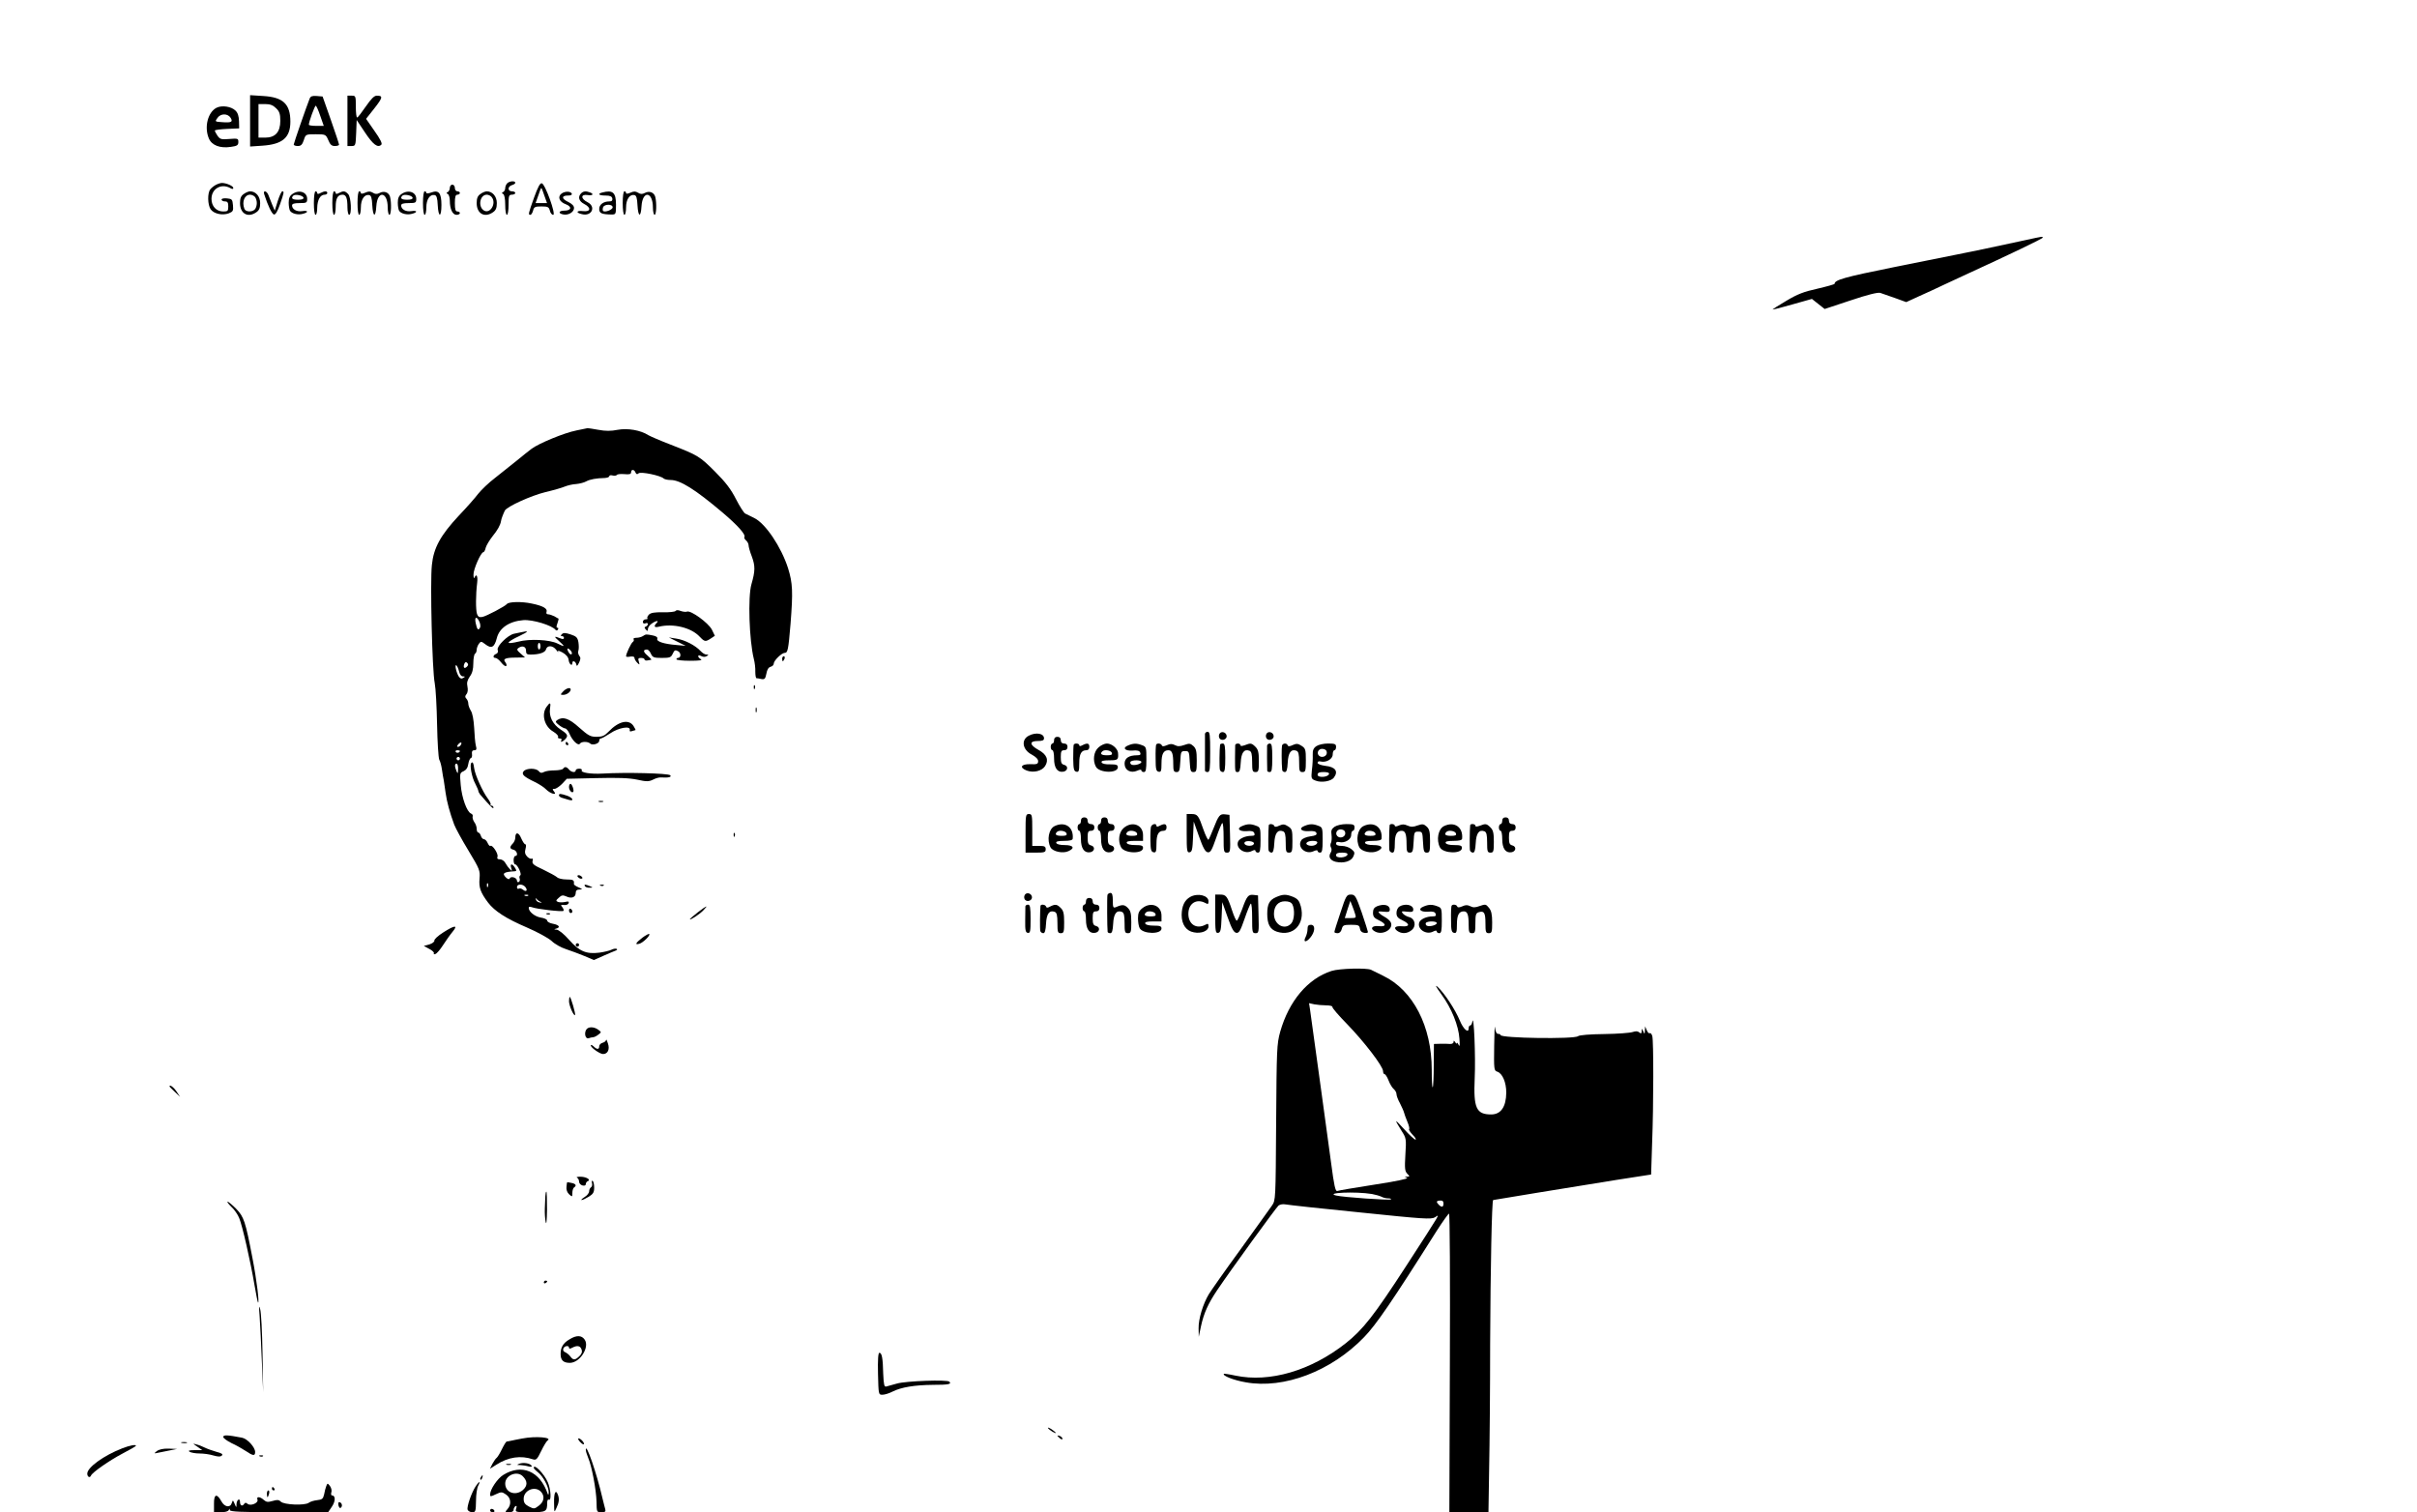 <?xml version="1.0" standalone="no"?>
<!DOCTYPE svg PUBLIC "-//W3C//DTD SVG 20010904//EN"
 "http://www.w3.org/TR/2001/REC-SVG-20010904/DTD/svg10.dtd">
<svg version="1.0" xmlns="http://www.w3.org/2000/svg"
 width="1440pt" height="901pt" viewBox="0 0 1440 901"
 preserveAspectRatio="xMidYMid meet">

<g transform="translate(0,901) scale(0.1,-0.1)"
fill="#000000" stroke="none">
<path d="M1490 8290 l0 -153 73 5 c120 8 167 48 167 143 0 105 -43 146 -162
153 l-78 5 0 -153z m155 75 c20 -19 25 -34 25 -75 0 -67 -30 -100 -90 -100
l-40 0 0 100 0 100 40 0 c30 0 47 -7 65 -25z"/>
<path d="M1845 8423 c-21 -53 -95 -267 -95 -274 0 -5 11 -9 24 -9 19 0 27 8
36 35 11 35 12 35 71 35 59 0 60 -1 75 -35 11 -27 20 -35 39 -35 14 0 25 4 25
8 0 5 -22 71 -49 148 l-49 139 -35 3 c-26 2 -36 -1 -42 -15z m63 -103 l21 -60
-45 0 c-24 0 -44 3 -44 7 0 17 35 113 41 113 4 0 16 -27 27 -60z"/>
<path d="M2070 8290 l0 -150 25 0 c23 0 24 3 27 78 l3 77 50 -75 c48 -72 76
-93 97 -72 7 7 -7 34 -41 82 l-50 72 49 62 c51 65 53 76 15 76 -16 0 -34 -19
-66 -65 -24 -35 -47 -65 -51 -65 -5 0 -8 29 -8 65 0 63 -1 65 -25 65 l-25 0 0
-150z"/>
<path d="M1290 8368 c-52 -27 -74 -115 -46 -182 17 -42 67 -61 132 -51 37 5
44 10 44 29 0 21 -3 22 -54 18 -47 -4 -55 -2 -70 19 -9 13 -16 27 -16 31 0 4
33 8 73 10 l72 3 -1 43 c-1 29 -7 50 -21 63 -25 25 -81 33 -113 17z m84 -60
c15 -24 5 -30 -48 -26 -46 3 -47 3 -30 26 19 27 61 27 78 0z"/>
<path d="M3022 7918 c-7 -7 -12 -20 -12 -29 0 -10 -6 -20 -12 -23 -10 -5 -10
-7 0 -12 7 -4 12 -27 12 -65 0 -33 4 -59 10 -59 6 0 10 27 10 60 0 53 2 60 20
60 11 0 20 5 20 10 0 6 -9 10 -20 10 -12 0 -20 7 -20 16 0 9 9 18 20 21 11 3
20 9 20 14 0 13 -34 11 -48 -3z"/>
<path d="M1285 7908 c-11 -6 -26 -18 -32 -26 -18 -22 -16 -93 2 -119 19 -27
70 -38 108 -24 25 10 28 15 25 48 -3 35 -6 38 -35 41 -19 2 -33 -1 -33 -7 0
-6 9 -11 20 -11 16 0 20 -7 20 -30 0 -27 -3 -30 -30 -30 -41 0 -70 31 -70 75
0 60 57 94 111 65 13 -8 19 -7 19 0 0 12 -42 30 -68 30 -9 0 -26 -6 -37 -12z"/>
<path d="M3182 7833 c-35 -97 -36 -103 -22 -103 5 0 12 11 16 25 5 22 12 25
50 25 38 0 44 -3 50 -25 3 -14 12 -25 20 -25 18 0 -48 184 -68 188 -11 2 -24
-24 -46 -85z m61 12 l16 -45 -34 0 -34 0 16 45 c8 25 16 45 18 45 2 0 10 -20
18 -45z"/>
<path d="M2680 7891 c0 -11 -6 -22 -12 -25 -10 -5 -10 -7 0 -12 6 -3 12 -21
12 -39 0 -50 16 -85 40 -85 11 0 20 5 20 10 0 6 -7 10 -15 10 -11 0 -15 12
-15 50 0 38 4 50 15 50 8 0 15 5 15 10 0 6 -7 10 -15 10 -8 0 -15 9 -15 20 0
11 -7 20 -15 20 -8 0 -15 -9 -15 -19z"/>
<path d="M1452 7854 c-16 -11 -22 -25 -22 -54 0 -63 47 -90 98 -54 16 11 22
25 22 54 0 40 -26 70 -60 70 -9 0 -26 -7 -38 -16z m66 -16 c7 -7 12 -24 12
-38 0 -14 -5 -31 -12 -38 -17 -17 -55 -15 -62 4 -16 42 1 84 34 84 9 0 21 -5
28 -12z"/>
<path d="M1574 7853 c22 -69 46 -118 58 -121 9 -2 22 19 36 60 24 69 26 78 14
78 -5 0 -17 -26 -27 -57 l-18 -58 -15 35 c-8 19 -18 45 -23 58 -10 26 -33 30
-25 5z"/>
<path d="M1742 7854 c-16 -11 -22 -25 -22 -52 0 -20 4 -42 8 -48 11 -17 47
-26 76 -18 36 9 33 22 -4 16 -32 -5 -60 11 -60 34 0 10 13 14 45 14 41 0 45 2
45 25 0 41 -48 57 -88 29z m66 -21 c2 -9 -8 -13 -32 -13 -34 0 -44 8 -29 24
11 11 56 2 61 -11z"/>
<path d="M1870 7800 c0 -40 4 -70 10 -70 6 0 10 19 10 43 1 46 18 77 44 77 9
0 16 5 16 10 0 13 -16 13 -41 0 -13 -7 -19 -7 -19 0 0 5 -4 10 -10 10 -6 0
-10 -30 -10 -70z"/>
<path d="M1980 7800 c0 -40 4 -70 10 -70 6 0 10 22 10 48 0 50 12 72 41 72 21
0 29 -20 29 -76 0 -24 5 -44 10 -44 17 0 12 107 -6 124 -18 19 -28 20 -55 6
-13 -7 -19 -7 -19 0 0 5 -4 10 -10 10 -6 0 -10 -30 -10 -70z"/>
<path d="M2130 7800 c0 -40 4 -70 10 -70 6 0 10 20 10 44 0 48 21 79 49 74 12
-2 17 -17 19 -61 4 -71 20 -75 24 -6 6 96 68 89 68 -8 0 -24 5 -43 10 -43 11
0 13 71 4 107 -7 27 -36 38 -63 23 -15 -8 -26 -7 -40 2 -15 9 -25 9 -45 0 -16
-7 -26 -8 -26 -2 0 6 -4 10 -10 10 -6 0 -10 -30 -10 -70z"/>
<path d="M2392 7854 c-16 -11 -22 -25 -22 -52 0 -20 4 -42 8 -48 11 -17 47
-26 76 -18 36 9 33 22 -4 16 -32 -5 -60 11 -60 34 0 10 13 14 45 14 41 0 45 2
45 25 0 41 -48 57 -88 29z m66 -21 c2 -9 -8 -13 -32 -13 -34 0 -44 8 -29 24
11 11 56 2 61 -11z"/>
<path d="M2520 7800 c0 -40 4 -70 10 -70 6 0 10 20 10 44 0 48 21 79 49 74 12
-2 17 -17 19 -61 4 -75 22 -74 22 2 0 71 -16 91 -61 74 -16 -6 -29 -7 -29 -2
0 5 -4 9 -10 9 -6 0 -10 -30 -10 -70z"/>
<path d="M2862 7854 c-16 -11 -22 -25 -22 -54 0 -63 47 -90 98 -54 16 11 22
25 22 54 0 40 -26 70 -60 70 -9 0 -26 -7 -38 -16z m67 -18 c31 -37 -9 -103
-46 -80 -37 23 -24 94 17 94 10 0 23 -6 29 -14z"/>
<path d="M3346 7857 c-26 -19 -14 -50 25 -64 39 -15 33 -38 -9 -38 -35 0 -38
-18 -4 -23 30 -5 62 15 62 39 0 12 -12 25 -35 36 -40 19 -41 38 -1 38 14 -1
25 4 23 10 -5 16 -40 17 -61 2z"/>
<path d="M3462 7858 c-21 -21 -13 -47 18 -63 43 -22 40 -48 -5 -43 -41 5 -47
-9 -8 -18 58 -15 86 44 34 71 -42 21 -42 49 -1 43 32 -5 41 6 14 16 -24 9 -39
7 -52 -6z"/>
<path d="M3588 7863 c-31 -8 -20 -18 19 -18 28 0 38 -5 41 -17 2 -13 -3 -18
-18 -18 -35 0 -60 -19 -60 -45 0 -26 15 -32 73 -33 26 0 27 1 27 59 0 72 -19
89 -82 72z m62 -88 c0 -15 -46 -32 -57 -22 -3 4 -3 13 0 22 8 20 57 20 57 0z"/>
<path d="M3710 7800 c0 -40 4 -70 10 -70 6 0 10 20 10 44 0 48 21 79 49 74 12
-2 17 -17 19 -61 4 -71 20 -75 24 -6 6 96 68 89 68 -8 0 -24 5 -43 10 -43 11
0 13 71 4 107 -7 27 -36 38 -63 23 -15 -8 -26 -7 -40 2 -15 9 -25 9 -45 0 -16
-7 -26 -8 -26 -2 0 6 -4 10 -10 10 -6 0 -10 -30 -10 -70z"/>
<path d="M12070 7580 c-150 -33 -384 -82 -414 -87 -16 -3 -182 -36 -369 -74
-303 -61 -356 -77 -357 -100 0 -3 -46 -16 -102 -29 -82 -18 -120 -33 -185 -72
-46 -27 -83 -51 -83 -52 0 -2 53 11 118 30 l117 33 38 -30 38 -30 154 51 c101
34 162 49 177 45 13 -4 53 -18 89 -31 l66 -24 74 34 c41 18 110 50 154 71 44
21 107 50 140 65 244 112 445 208 445 214 0 8 1 8 -100 -14z"/>
<path d="M3433 6445 c-69 -13 -224 -77 -266 -109 -15 -11 -55 -43 -89 -71 -33
-27 -91 -73 -128 -102 -37 -28 -82 -71 -101 -95 -18 -24 -70 -83 -116 -131
-109 -117 -150 -192 -160 -294 -11 -101 2 -632 17 -703 6 -30 12 -141 14 -246
2 -105 8 -199 13 -210 6 -10 13 -37 16 -59 3 -22 8 -51 11 -65 2 -14 7 -47 11
-75 7 -51 25 -118 51 -188 8 -21 46 -91 85 -155 67 -111 70 -119 66 -167 -5
-53 6 -83 51 -143 38 -50 107 -95 231 -148 63 -27 128 -63 147 -80 18 -18 57
-40 86 -49 29 -10 79 -28 110 -41 l56 -24 54 24 c29 13 62 27 73 31 12 4 15 9
8 12 -7 2 -20 0 -31 -6 -10 -5 -42 -13 -71 -17 -78 -10 -120 8 -181 77 -31 35
-61 59 -74 60 -17 1 -17 2 -3 6 28 7 19 22 -18 29 -19 3 -35 12 -35 19 0 7
-17 15 -38 18 -36 6 -72 35 -72 58 0 7 7 8 18 4 26 -11 181 -29 189 -22 3 4 0
13 -7 22 -11 13 -9 15 10 13 13 -2 25 3 28 11 3 10 -2 12 -21 7 -14 -3 -33 -3
-42 0 -14 6 -14 9 4 25 17 16 24 17 45 8 31 -15 56 -5 56 21 0 14 7 20 23 20
20 1 19 2 -6 13 -16 7 -28 15 -28 20 3 23 -3 27 -43 27 -25 0 -51 6 -58 14 -8
7 -45 27 -82 45 -57 26 -67 35 -63 51 3 12 1 17 -5 14 -5 -3 -17 2 -27 12 -13
14 -16 26 -10 47 4 15 4 27 -2 27 -5 0 -15 16 -24 36 -15 37 -35 38 -35 3 0
-11 -7 -27 -15 -35 -20 -21 -19 -31 5 -37 20 -5 29 -37 10 -37 -5 0 -10 -11
-10 -25 0 -14 4 -25 9 -25 14 0 41 -59 31 -65 -5 -3 -7 -12 -4 -19 3 -8 1 -17
-5 -21 -6 -3 -11 0 -11 8 0 18 -37 29 -43 13 -3 -7 -11 -5 -23 6 -25 25 -13
33 54 37 10 1 10 5 0 21 -17 27 -31 25 -22 -2 6 -19 5 -20 -8 -7 -8 8 -20 24
-27 37 -6 12 -21 22 -32 22 -15 0 -19 5 -15 16 6 17 -31 73 -42 64 -4 -3 -11
5 -17 18 -5 12 -15 22 -22 22 -6 0 -15 9 -18 20 -3 11 -11 20 -16 20 -5 0 -9
10 -9 23 0 12 -7 30 -15 40 -7 11 -11 25 -9 32 3 7 -2 15 -10 18 -24 10 -54
91 -61 169 -6 70 -6 73 17 83 15 7 25 21 28 43 3 18 10 34 15 35 6 1 9 12 7
25 -2 15 2 22 14 22 13 0 15 6 9 28 -4 15 -8 62 -10 106 -3 48 -10 87 -20 102
-8 13 -15 32 -15 42 0 10 -5 23 -12 30 -8 8 -8 15 1 26 8 9 10 27 6 45 -5 23
-1 38 14 60 15 20 21 44 21 79 0 28 5 54 10 57 6 3 10 14 10 24 0 9 6 25 13
35 12 16 14 16 39 -3 36 -28 54 -18 68 37 15 60 73 100 157 107 55 5 174 -31
194 -59 4 -4 10 -3 13 3 4 6 3 11 -3 11 -7 0 -7 8 0 26 5 15 8 27 7 28 -2 0
-13 7 -25 14 -13 6 -29 12 -38 12 -8 0 -12 6 -9 13 8 21 -20 37 -88 51 -60 13
-138 11 -148 -3 -10 -13 -123 -73 -147 -77 -17 -3 -25 1 -31 18 -8 24 -8 114
1 186 5 39 -5 58 -16 30 -3 -7 -6 1 -6 18 -1 31 44 134 59 134 4 0 11 12 14
27 4 14 22 44 40 67 31 38 47 67 51 91 1 12 14 45 23 63 13 24 156 89 242 110
47 11 99 26 115 33 17 7 47 14 68 15 21 2 48 9 60 16 22 12 60 19 110 20 15 1
27 5 27 11 0 5 9 7 20 4 11 -3 22 -1 25 3 3 5 23 7 45 5 30 -3 40 0 40 11 0
19 19 18 26 -1 5 -11 10 -13 19 -5 13 11 131 -13 149 -31 6 -5 24 -9 42 -9 57
0 147 -57 308 -193 92 -78 140 -132 131 -147 -3 -4 2 -13 10 -20 8 -7 15 -20
15 -29 0 -9 8 -38 19 -66 21 -57 21 -86 -2 -166 -22 -76 -13 -335 14 -444 6
-22 10 -57 9 -77 0 -21 3 -38 7 -39 4 0 18 -2 30 -5 19 -3 23 2 29 32 4 24 13
38 25 41 11 3 19 11 19 19 0 18 47 64 65 64 18 0 22 16 35 173 15 192 13 242
-15 332 -41 127 -134 266 -202 299 -21 10 -45 22 -53 26 -8 4 -33 43 -55 86
-30 59 -61 100 -125 164 -92 92 -101 97 -265 161 -60 23 -120 49 -132 56 -46
30 -124 43 -183 32 -40 -8 -72 -8 -115 0 -32 6 -61 10 -64 10 -3 -1 -34 -7
-68 -14z m-577 -1139 c6 -13 8 -30 3 -37 -10 -18 -17 -9 -25 29 -8 38 6 42 22
8z m-74 -268 c-15 -15 -24 -6 -16 16 5 12 10 14 17 7 8 -8 8 -14 -1 -23z m-47
-28 c4 -19 13 -30 23 -30 14 0 15 -2 2 -9 -10 -7 -18 -4 -26 7 -15 23 -27 75
-15 68 5 -4 12 -20 16 -36z m10 -439 c-3 -6 -11 -11 -17 -11 -6 0 -6 6 2 15
14 17 26 13 15 -4z m-5 -35 c0 -11 -19 -15 -25 -6 -3 5 1 10 9 10 9 0 16 -2
16 -4z m0 -46 c0 -5 -4 -10 -10 -10 -5 0 -10 5 -10 10 0 6 5 10 10 10 6 0 10
-4 10 -10z m-11 -62 c0 -28 -2 -30 -9 -13 -12 28 -12 45 0 45 6 0 10 -15 9
-32z m178 -700 c-3 -8 -6 -5 -6 6 -1 11 2 17 5 13 3 -3 4 -12 1 -19z m223 -3
c16 -20 5 -32 -14 -16 -8 7 -20 10 -26 6 -5 -3 -10 1 -10 9 0 20 34 21 50 1z
m17 -51 c-3 -3 -12 -4 -19 -1 -8 3 -5 6 6 6 11 1 17 -2 13 -5z m73 -37 c11 -5
9 -6 -4 -4 -11 1 -21 9 -23 17 -3 10 -2 11 4 4 4 -6 15 -14 23 -17z"/>
<path d="M4025 5370 c-3 -5 -37 -9 -75 -8 -49 1 -73 -3 -84 -14 -8 -9 -12 -18
-9 -22 4 -3 -1 -6 -10 -6 -9 0 -17 -7 -17 -15 0 -9 6 -12 15 -9 8 4 15 2 15
-4 0 -6 -6 -12 -12 -15 -10 -4 -10 -7 0 -18 10 -11 12 -10 12 3 0 9 10 24 22
32 26 19 47 21 30 4 -19 -19 -14 -29 13 -22 85 21 194 -5 244 -60 29 -30 34
-31 66 -10 l24 16 -18 37 c-21 40 -125 116 -148 107 -7 -3 -24 -1 -38 4 -15 6
-26 6 -30 0z"/>
<path d="M3105 5243 c-11 -2 -30 -6 -43 -9 -37 -8 -103 -74 -97 -95 4 -12 1
-21 -9 -25 -19 -7 -21 -24 -4 -24 7 0 22 -12 34 -27 12 -16 26 -25 30 -21 4 4
1 14 -5 22 -17 20 -1 28 63 28 l54 1 -26 23 c-23 20 -25 25 -12 34 23 16 45 7
44 -18 0 -17 5 -22 26 -22 53 0 88 12 93 31 7 26 41 24 61 -3 9 -13 14 -17 11
-10 -4 8 6 5 27 -6 22 -13 34 -27 36 -45 3 -25 22 -39 22 -17 0 17 18 11 23
-7 3 -15 6 -13 17 9 10 21 10 31 1 41 -6 8 -9 22 -5 31 3 9 3 31 0 50 -5 28
-13 35 -46 46 -31 10 -43 11 -52 2 -9 -9 -9 -12 0 -12 7 0 12 -5 12 -11 0 -7
-7 -8 -17 -4 -43 17 -46 15 -13 -14 39 -35 37 -38 -9 -15 -47 23 -165 29 -233
11 -33 -8 -58 -11 -58 -6 0 6 28 23 63 39 58 28 61 34 12 23z m115 -83 c0 -11
-4 -20 -8 -20 -4 0 -8 9 -8 20 0 11 4 20 8 20 4 0 8 -9 8 -20z m186 -47 c-4
-4 -11 -1 -16 7 -16 25 -11 35 7 17 9 -9 13 -20 9 -24z"/>
<path d="M3830 5220 c-8 -5 -25 -10 -38 -10 -13 0 -21 -4 -17 -9 3 -5 1 -12
-5 -16 -10 -6 -40 -70 -40 -85 0 -4 11 -5 25 -2 15 2 25 0 25 -8 0 -6 7 -19
16 -28 15 -15 16 -14 10 6 -6 18 -3 22 13 22 12 0 21 -4 21 -9 0 -5 8 -8 18
-6 9 2 19 4 22 4 3 1 -7 12 -22 25 -27 22 -28 36 -3 36 7 0 17 -11 23 -25 10
-22 18 -25 65 -25 48 0 55 3 65 25 10 22 15 24 32 15 19 -10 18 -40 -1 -40 -5
0 -9 -4 -9 -8 0 -5 37 -9 81 -9 55 0 76 3 65 9 -23 13 -21 31 2 19 11 -6 24
-6 33 0 12 7 12 9 -2 9 -9 0 -24 9 -35 21 -31 34 -96 67 -144 74 l-45 7 50
-25 50 -25 -55 5 c-75 6 -120 21 -114 37 3 9 -6 16 -27 20 -40 8 -41 8 -59 -4z"/>
<path d="M4660 5085 c0 -8 2 -15 4 -15 2 0 6 7 10 15 3 8 1 15 -4 15 -6 0 -10
-7 -10 -15z"/>
<path d="M4491 4914 c0 -11 3 -14 6 -6 3 7 2 16 -1 19 -3 4 -6 -2 -5 -13z"/>
<path d="M3355 4890 c-18 -19 -17 -20 1 -20 20 0 44 17 44 32 0 15 -27 8 -45
-12z"/>
<path d="M3256 4798 c-32 -45 -12 -117 40 -147 20 -12 32 -26 29 -31 -3 -6 1
-10 10 -10 9 0 13 -4 10 -10 -9 -15 4 -12 21 4 21 22 18 31 -27 60 -46 31 -69
76 -62 124 6 38 0 40 -21 10z"/>
<path d="M4502 4780 c0 -14 2 -19 5 -12 2 6 2 18 0 25 -3 6 -5 1 -5 -13z"/>
<path d="M3320 4720 c-13 -9 -11 -13 10 -30 14 -11 31 -20 37 -20 7 0 19 -15
26 -32 17 -41 52 -74 62 -59 8 14 48 14 61 1 13 -13 54 -1 54 16 0 8 4 14 9
14 6 0 31 14 57 31 50 34 122 46 116 20 -2 -9 3 -11 13 -7 9 3 19 6 21 6 2 0
-3 11 -12 25 -28 42 -89 28 -148 -34 -24 -25 -38 -31 -72 -31 -36 0 -49 7
-103 55 -62 56 -97 67 -131 45z"/>
<path d="M7179 4638 c0 -16 0 -210 0 -220 1 -5 8 -8 16 -8 13 0 15 20 15 120
0 100 -2 120 -15 120 -8 0 -15 -6 -16 -12z"/>
<path d="M7264 4635 c-4 -9 -2 -21 4 -27 15 -15 44 -1 40 19 -4 23 -36 29 -44
8z"/>
<path d="M7544 4635 c-4 -9 -2 -21 4 -27 15 -15 44 -1 40 19 -4 23 -36 29 -44
8z"/>
<path d="M6130 4627 c-48 -24 -39 -84 17 -113 24 -13 38 -27 38 -39 0 -17 -7
-20 -47 -18 -55 1 -67 -20 -21 -38 40 -15 90 -3 109 26 24 37 11 70 -39 97
-54 30 -56 53 -4 53 28 0 37 4 37 16 0 29 -47 38 -90 16z"/>
<path d="M6280 4600 c0 -11 -4 -20 -10 -20 -5 0 -10 -9 -10 -20 0 -11 5 -20
10 -20 6 0 10 -22 10 -49 0 -55 19 -84 54 -79 28 4 33 34 6 41 -16 4 -20 13
-20 46 0 34 3 41 20 41 13 0 20 7 20 20 0 13 -7 20 -20 20 -13 0 -20 7 -20 20
0 13 -7 20 -20 20 -13 0 -20 -7 -20 -20z"/>
<path d="M3370 4580 c0 -5 5 -10 11 -10 5 0 7 5 4 10 -3 6 -8 10 -11 10 -2 0
-4 -4 -4 -10z"/>
<path d="M6397 4573 c-2 -5 -3 -42 -3 -83 1 -63 4 -75 19 -78 14 -3 17 4 17
50 0 56 12 78 42 78 11 0 18 7 18 20 0 22 -12 25 -41 10 -13 -7 -19 -7 -19 0
0 11 -27 14 -33 3z"/>
<path d="M6545 4557 c-29 -25 -36 -77 -16 -115 20 -38 131 -41 131 -3 0 14 -9
17 -47 17 -28 -1 -48 4 -50 12 -3 8 10 12 46 12 52 0 55 3 52 45 -3 26 -37 55
-67 55 -12 0 -35 -10 -49 -23z m79 -32 c4 -12 -3 -15 -29 -15 -33 0 -43 8 -28
23 12 13 51 7 57 -8z"/>
<path d="M6722 4569 c-37 -14 -21 -34 25 -31 29 3 42 -1 46 -12 5 -12 0 -16
-18 -16 -49 0 -75 -17 -75 -50 0 -39 36 -59 75 -42 15 7 25 8 25 2 0 -6 7 -10
15 -10 12 0 15 15 15 75 0 72 -1 76 -26 85 -31 12 -51 12 -82 -1z m78 -99 c0
-12 -45 -24 -60 -15 -5 3 -8 11 -5 16 8 12 65 12 65 -1z"/>
<path d="M6888 4573 c-2 -5 -4 -42 -3 -83 0 -63 3 -75 18 -78 14 -3 17 4 17
50 0 56 12 78 41 78 22 0 29 -20 29 -81 0 -42 3 -49 20 -49 16 0 19 8 22 63 3
59 4 62 28 62 24 0 25 -3 28 -62 3 -55 6 -63 22 -63 18 0 20 7 20 68 0 57 -4
72 -20 87 -18 16 -25 17 -55 6 -26 -9 -39 -9 -56 0 -16 8 -28 8 -47 -1 -19 -8
-28 -8 -30 -1 -4 12 -29 15 -34 4z"/>
<path d="M7269 4573 c-4 -25 -5 -140 -1 -150 2 -7 10 -13 18 -13 11 0 14 19
14 85 0 69 -3 85 -15 85 -8 0 -16 -3 -16 -7z"/>
<path d="M7359 4570 c0 -5 -1 -39 -1 -75 0 -87 0 -85 17 -85 10 0 15 15 17 56
3 60 20 83 52 71 12 -5 16 -20 16 -67 0 -53 2 -60 20 -60 18 0 20 7 20 65 0
52 -4 69 -20 85 -23 23 -29 24 -64 10 -17 -6 -26 -6 -26 0 0 13 -30 13 -31 0z"/>
<path d="M7549 4568 c-1 -13 0 -135 1 -150 0 -5 7 -8 15 -8 12 0 15 16 15 85
0 69 -3 85 -15 85 -8 0 -15 -6 -16 -12z"/>
<path d="M7638 4568 c-3 -11 -3 -107 1 -145 0 -7 8 -13 16 -13 10 0 15 15 17
56 3 60 20 83 52 71 12 -5 16 -20 16 -67 0 -53 2 -60 20 -60 18 0 20 7 20 70
0 63 -2 71 -25 86 -22 14 -30 15 -53 5 -18 -9 -28 -9 -30 -2 -5 15 -29 14 -34
-1z"/>
<path d="M7842 4564 c-17 -12 -22 -25 -21 -52 1 -20 -1 -61 -5 -90 -5 -50 -4
-53 22 -63 35 -14 93 -4 109 18 28 37 9 64 -51 70 -28 4 -46 11 -46 18 0 8 8
11 18 8 33 -8 72 14 72 42 0 14 5 25 10 25 6 0 10 9 10 20 0 17 -7 20 -48 20
-27 0 -57 -7 -70 -16z m63 -39 c0 -22 -31 -33 -47 -17 -17 17 -1 44 24 40 15
-2 23 -10 23 -23z m13 -127 c-7 -20 -68 -23 -68 -4 0 12 10 16 36 16 24 0 34
-4 32 -12z"/>
<path d="M2808 4464 c-11 -10 3 -86 23 -122 10 -20 19 -40 19 -45 0 -4 5 -13
10 -20 62 -72 80 -90 80 -79 0 6 -5 12 -12 12 -6 0 -9 3 -5 6 3 4 -5 21 -18
38 -30 40 -75 140 -80 179 -4 32 -9 40 -17 31z"/>
<path d="M3355 4430 c-3 -5 -26 -10 -51 -10 -25 0 -54 -4 -64 -10 -13 -7 -21
-6 -30 5 -16 20 -74 19 -90 0 -15 -18 -1 -32 68 -65 24 -12 54 -31 65 -43 27
-27 69 -38 48 -13 -11 14 -11 16 3 16 9 0 29 14 45 30 l28 30 176 4 c126 3
194 1 242 -9 58 -13 71 -12 96 0 15 8 36 14 46 13 44 -3 67 2 56 13 -12 12
-266 18 -403 10 -71 -4 -133 6 -124 20 3 5 -4 9 -15 9 -12 0 -21 -4 -21 -10 0
-15 -26 -12 -40 5 -14 17 -26 19 -35 5z"/>
<path d="M3390 4321 c0 -19 17 -38 25 -29 7 7 -7 48 -16 48 -5 0 -9 -9 -9 -19z"/>
<path d="M3330 4271 c0 -5 9 -12 20 -15 11 -3 29 -9 40 -12 33 -9 23 13 -11
25 -39 13 -49 14 -49 2z"/>
<path d="M3568 4233 c6 -2 18 -2 25 0 6 3 1 5 -13 5 -14 0 -19 -2 -12 -5z"/>
<path d="M6110 4045 l0 -115 60 0 c53 0 60 2 60 20 0 17 -7 20 -40 20 l-40 0
0 95 c0 88 -1 95 -20 95 -19 0 -20 -7 -20 -115z"/>
<path d="M7070 4044 c0 -105 2 -115 18 -112 14 3 17 17 20 93 l4 90 32 -90
c24 -68 37 -91 52 -93 16 -2 24 12 49 84 16 47 33 88 37 90 5 3 8 -36 8 -85 0
-85 1 -91 20 -91 20 0 21 5 18 113 l-3 112 -26 3 c-31 4 -39 -6 -69 -83 -13
-33 -26 -63 -30 -68 -3 -4 -17 23 -30 60 -29 84 -35 93 -71 93 l-29 0 0 -116z"/>
<path d="M6440 4120 c0 -11 -4 -20 -10 -20 -5 0 -10 -9 -10 -20 0 -11 5 -20
10 -20 6 0 10 -22 10 -49 0 -55 19 -84 54 -79 28 4 33 34 6 41 -16 4 -20 13
-20 46 0 34 3 41 20 41 13 0 20 7 20 20 0 13 -7 20 -20 20 -13 0 -20 7 -20 20
0 13 -7 20 -20 20 -13 0 -20 -7 -20 -20z"/>
<path d="M6560 4120 c0 -11 -4 -20 -10 -20 -5 0 -10 -9 -10 -20 0 -11 5 -20
10 -20 6 0 10 -22 10 -49 0 -55 19 -84 54 -79 28 4 33 34 6 41 -16 4 -20 13
-20 46 0 34 3 41 20 41 13 0 20 7 20 20 0 13 -7 20 -20 20 -13 0 -20 7 -20 20
0 13 -7 20 -20 20 -13 0 -20 -7 -20 -20z"/>
<path d="M8950 4120 c0 -11 -4 -20 -10 -20 -5 0 -10 -9 -10 -20 0 -11 5 -20
10 -20 6 0 10 -22 10 -49 0 -55 19 -84 54 -79 28 4 33 34 6 41 -16 4 -20 13
-20 46 0 34 3 41 20 41 13 0 20 7 20 20 0 13 -7 20 -20 20 -13 0 -20 7 -20 20
0 13 -7 20 -20 20 -13 0 -20 -7 -20 -20z"/>
<path d="M6283 4088 c-35 -17 -47 -83 -24 -127 14 -25 74 -38 107 -22 40 18
29 36 -23 36 -28 0 -48 5 -50 13 -3 8 10 12 46 12 34 0 51 4 52 13 7 69 -46
105 -108 75z m71 -43 c4 -12 -3 -15 -29 -15 -33 0 -43 8 -28 23 12 13 51 7 57
-8z"/>
<path d="M6695 4077 c-29 -25 -36 -77 -16 -115 20 -38 131 -41 131 -4 0 14
-10 17 -47 17 -28 0 -48 5 -50 13 -3 8 10 12 46 12 l51 0 0 34 c0 62 -65 86
-115 43z m79 -32 c4 -12 -3 -15 -29 -15 -33 0 -43 8 -28 23 12 13 51 7 57 -8z"/>
<path d="M6857 4083 c-2 -10 -4 -47 -3 -83 1 -53 4 -65 19 -68 14 -3 17 4 17
50 0 56 12 78 42 78 11 0 18 7 18 20 0 22 -12 25 -41 10 -13 -7 -19 -7 -19 0
0 17 -28 11 -33 -7z"/>
<path d="M7402 4089 c-37 -14 -21 -34 25 -31 29 3 42 -1 46 -12 5 -12 0 -16
-18 -16 -35 0 -71 -16 -79 -35 -15 -40 41 -78 83 -55 14 7 21 7 21 0 0 -5 7
-10 15 -10 12 0 15 15 15 75 0 72 -1 76 -26 85 -31 12 -51 12 -82 -1z m69
-104 c0 -5 -7 -12 -16 -13 -23 -5 -47 6 -40 19 8 13 56 8 56 -6z"/>
<path d="M7559 4093 c-3 -28 -4 -140 -1 -150 2 -7 10 -13 18 -13 9 0 14 17 16
56 3 60 20 83 52 71 12 -5 16 -20 16 -67 0 -53 2 -60 20 -60 18 0 20 7 20 70
0 63 -2 71 -25 86 -22 14 -30 15 -53 5 -18 -9 -28 -9 -30 -2 -4 12 -31 15 -33
4z"/>
<path d="M7772 4089 c-37 -14 -21 -34 25 -31 28 2 42 -1 46 -11 4 -11 -5 -16
-36 -20 -23 -3 -47 -13 -53 -22 -29 -40 23 -89 71 -67 15 7 25 8 25 2 0 -6 7
-10 15 -10 12 0 15 15 15 75 0 72 -1 76 -26 85 -31 12 -51 12 -82 -1z m76
-101 c-5 -15 -33 -22 -54 -14 -24 9 -6 26 27 26 20 0 29 -4 27 -12z"/>
<path d="M7951 4084 c-18 -13 -22 -23 -18 -48 2 -17 1 -38 -3 -47 -5 -8 -5
-21 0 -29 5 -7 4 -21 -2 -30 -16 -25 -3 -47 31 -55 47 -10 91 3 104 32 10 22
8 28 -12 44 -13 11 -38 19 -57 19 -23 0 -34 5 -34 14 0 9 7 12 18 9 33 -8 72
14 72 42 0 14 5 25 10 25 6 0 10 9 10 20 0 17 -7 20 -48 20 -28 0 -57 -7 -71
-16z m64 -39 c0 -22 -31 -33 -47 -17 -17 17 -1 44 24 40 15 -2 23 -10 23 -23z
m13 -127 c-7 -20 -68 -23 -68 -4 0 12 10 16 36 16 24 0 34 -4 32 -12z"/>
<path d="M8123 4088 c-35 -17 -47 -83 -24 -127 14 -25 74 -38 107 -22 40 18
29 36 -23 36 -28 0 -48 5 -50 13 -3 8 10 12 46 12 34 0 51 4 52 13 7 69 -46
105 -108 75z m71 -43 c4 -12 -3 -15 -29 -15 -33 0 -43 8 -28 23 12 13 51 7 57
-8z"/>
<path d="M8279 4093 c-3 -28 -4 -140 -1 -150 2 -7 10 -13 18 -13 10 0 14 14
14 53 0 55 12 77 41 77 22 0 29 -20 29 -81 0 -42 3 -49 20 -49 16 0 19 8 22
63 3 59 4 62 28 62 24 0 25 -3 28 -62 3 -55 6 -63 22 -63 18 0 20 7 20 68 0
57 -4 72 -20 87 -18 16 -25 17 -54 7 -26 -10 -40 -10 -60 -1 -20 9 -32 9 -51
1 -15 -7 -25 -8 -25 -2 0 12 -30 14 -31 3z"/>
<path d="M8603 4088 c-35 -17 -47 -83 -24 -127 20 -37 131 -40 131 -3 0 14
-10 17 -47 17 -28 0 -48 5 -50 13 -3 8 10 12 46 12 34 0 51 4 52 13 7 69 -46
105 -108 75z m71 -43 c4 -12 -3 -15 -29 -15 -33 0 -43 8 -28 23 12 13 51 7 57
-8z"/>
<path d="M8759 4093 c-3 -28 -4 -140 -1 -150 2 -7 10 -13 18 -13 9 0 14 17 16
56 3 60 20 83 52 71 12 -5 16 -20 16 -67 0 -53 2 -60 20 -60 18 0 20 7 20 65
0 52 -4 69 -20 85 -23 23 -29 24 -64 10 -17 -6 -26 -6 -26 0 0 12 -30 14 -31
3z"/>
<path d="M4371 4034 c0 -11 3 -14 6 -6 3 7 2 16 -1 19 -3 4 -6 -2 -5 -13z"/>
<path d="M3440 3791 c0 -5 7 -11 15 -15 8 -3 15 -1 15 3 0 5 -7 11 -15 15 -8
3 -15 1 -15 -3z"/>
<path d="M3485 3730 c3 -5 16 -10 28 -9 21 0 21 1 2 9 -28 12 -37 12 -30 0z"/>
<path d="M3578 3733 c7 -3 16 -2 19 1 4 3 -2 6 -13 5 -11 0 -14 -3 -6 -6z"/>
<path d="M6104 3675 c-4 -9 -2 -21 4 -27 15 -15 44 -1 40 19 -4 23 -36 29 -44
8z"/>
<path d="M6598 3678 c-3 -11 -2 -196 1 -220 1 -5 8 -8 16 -8 10 0 15 15 17 56
3 60 20 83 52 71 12 -5 16 -20 16 -67 0 -53 2 -60 20 -60 18 0 20 7 20 65 0
53 -4 69 -21 86 -20 20 -32 21 -71 4 -16 -6 -18 -1 -18 39 0 33 -4 46 -14 46
-8 0 -16 -6 -18 -12z"/>
<path d="M7091 3666 c-34 -19 -50 -54 -51 -107 0 -57 27 -96 73 -104 44 -9 87
9 87 35 0 17 -3 19 -19 10 -53 -28 -101 3 -101 65 0 62 48 93 101 65 16 -9 19
-7 19 10 0 35 -64 51 -109 26z"/>
<path d="M7240 3564 c0 -105 2 -115 18 -112 14 3 17 17 20 93 l4 90 32 -90
c24 -68 37 -91 52 -93 16 -2 24 12 49 84 16 47 33 88 37 90 5 3 8 -36 8 -85 0
-85 1 -91 20 -91 20 0 21 5 18 113 l-3 112 -26 3 c-32 4 -41 -7 -69 -86 -13
-34 -26 -65 -31 -67 -4 -3 -17 25 -29 62 -28 84 -35 93 -71 93 l-29 0 0 -116z"/>
<path d="M7603 3665 c-40 -17 -53 -42 -53 -99 0 -62 16 -93 57 -107 98 -32
171 46 143 151 -9 33 -18 44 -45 56 -42 17 -61 17 -102 -1z m97 -44 c15 -30
12 -92 -7 -113 -39 -43 -103 -8 -103 57 0 46 25 75 65 75 24 0 38 -6 45 -19z"/>
<path d="M7986 3572 c-20 -59 -36 -110 -36 -115 0 -4 9 -7 19 -7 12 0 21 9 25
25 6 22 11 25 55 25 44 0 50 -3 53 -22 2 -15 11 -24 26 -26 12 -2 22 0 22 5 0
4 -17 56 -37 116 -35 100 -40 107 -65 107 -25 0 -29 -7 -62 -108z m88 -9 c7
-21 4 -23 -27 -23 l-35 0 16 51 17 51 11 -28 c6 -16 15 -39 18 -51z"/>
<path d="M6470 3640 c0 -11 -4 -20 -10 -20 -5 0 -10 -9 -10 -20 0 -11 5 -20
10 -20 6 0 10 -22 10 -49 0 -55 19 -84 54 -79 28 4 33 34 6 41 -16 4 -20 13
-20 46 0 34 3 41 20 41 13 0 20 7 20 20 0 13 -7 20 -20 20 -13 0 -20 7 -20 20
0 13 -7 20 -20 20 -13 0 -20 -7 -20 -20z"/>
<path d="M6109 3610 c0 -5 -1 -43 -1 -82 -1 -60 2 -74 15 -76 15 -3 17 8 17
82 0 70 -3 86 -15 86 -8 0 -15 -4 -16 -10z"/>
<path d="M6199 3613 c-3 -28 -4 -140 -1 -150 2 -7 10 -13 18 -13 9 0 14 17 16
56 3 60 20 83 52 71 12 -5 16 -20 16 -67 0 -53 2 -60 20 -60 18 0 20 7 20 65
0 52 -4 69 -20 85 -23 23 -33 24 -63 9 -16 -9 -22 -9 -25 0 -4 12 -31 15 -33
4z"/>
<path d="M6806 3599 c-20 -16 -26 -29 -26 -60 0 -22 4 -49 10 -59 19 -36 130
-38 130 -2 0 14 -10 17 -47 17 -28 0 -48 5 -50 13 -3 8 10 12 46 12 l51 0 0
34 c0 61 -63 85 -114 45z m78 -34 c4 -12 -3 -15 -29 -15 -33 0 -43 8 -28 23
12 13 51 7 57 -8z"/>
<path d="M8203 3610 c-16 -7 -23 -18 -23 -38 0 -23 7 -32 35 -45 46 -22 46
-40 0 -35 -43 5 -56 -17 -19 -34 48 -22 112 21 88 60 -6 9 -21 22 -33 28 -13
7 -28 17 -34 24 -9 10 -4 11 26 8 30 -3 37 -1 37 13 0 27 -35 36 -77 19z"/>
<path d="M8338 3609 c-10 -6 -18 -22 -18 -38 0 -21 7 -31 35 -44 45 -21 45
-39 1 -36 -43 4 -57 -8 -32 -27 27 -19 59 -18 86 4 30 24 21 69 -15 78 -13 3
-30 13 -37 21 -11 14 -8 15 25 11 30 -3 37 -1 37 13 0 28 -48 38 -82 18z"/>
<path d="M8482 3609 c-37 -14 -21 -34 25 -31 29 3 42 -1 46 -12 5 -12 0 -16
-18 -16 -35 0 -71 -16 -79 -35 -15 -40 41 -78 83 -55 14 7 21 7 21 0 0 -5 7
-10 15 -10 12 0 15 15 15 75 0 72 -1 76 -26 85 -31 12 -51 12 -82 -1z m78 -99
c0 -12 -45 -24 -60 -15 -5 3 -8 11 -5 16 8 12 65 12 65 -1z"/>
<path d="M8648 3613 c-2 -5 -4 -42 -3 -83 0 -63 3 -75 18 -78 14 -3 17 4 17
50 0 56 12 78 41 78 22 0 29 -20 29 -81 0 -42 3 -49 20 -49 18 0 20 7 20 59 0
51 3 61 20 66 32 10 40 -3 40 -66 0 -52 2 -59 20 -59 18 0 20 7 20 64 0 48 -5
70 -19 87 -18 22 -21 23 -55 11 -27 -10 -40 -10 -57 -1 -16 8 -28 8 -47 -1
-19 -8 -28 -8 -30 -1 -4 12 -29 15 -34 4z"/>
<path d="M4157 3574 c-26 -20 -47 -39 -47 -41 0 -8 62 32 82 55 31 32 18 27
-35 -14z"/>
<path d="M3390 3586 c0 -9 5 -16 10 -16 6 0 10 4 10 9 0 6 -4 13 -10 16 -5 3
-10 -1 -10 -9z"/>
<path d="M3258 3563 c7 -3 16 -2 19 1 4 3 -2 6 -13 5 -11 0 -14 -3 -6 -6z"/>
<path d="M7790 3474 c0 -14 -5 -34 -11 -46 -17 -32 1 -36 27 -5 30 35 32 77 4
77 -15 0 -20 -7 -20 -26z"/>
<path d="M2640 3454 c-30 -19 -54 -41 -52 -48 1 -7 -12 -17 -30 -23 l-33 -9
33 -18 c18 -9 30 -21 27 -26 -3 -6 1 -7 9 -4 9 3 29 27 45 52 17 26 42 62 57
80 35 42 14 41 -56 -4z"/>
<path d="M3827 3423 c-40 -31 -47 -44 -18 -36 22 6 67 50 59 58 -2 3 -21 -7
-41 -22z"/>
<path d="M3430 3380 c0 -5 5 -10 10 -10 6 0 10 5 10 10 0 6 -4 10 -10 10 -5 0
-10 -4 -10 -10z"/>
<path d="M7933 3225 c-141 -45 -254 -179 -306 -363 -20 -73 -21 -102 -24 -540
-3 -461 -3 -463 -25 -495 -12 -18 -97 -135 -188 -262 -92 -126 -176 -246 -188
-266 -35 -58 -62 -148 -61 -203 l1 -51 13 62 c17 79 43 136 96 215 82 122 352
493 366 505 9 7 27 10 42 7 14 -3 215 -25 446 -48 376 -39 422 -42 444 -29 30
19 44 43 -170 -288 -194 -299 -258 -380 -361 -462 -208 -164 -454 -236 -658
-193 -36 8 -67 12 -68 11 -12 -11 59 -39 130 -51 228 -41 509 66 705 269 71
73 166 211 433 634 36 56 69 102 73 102 5 1 7 -400 5 -889 l-3 -890 117 0 116
0 4 258 c3 141 6 478 6 747 2 443 10 855 18 855 2 0 121 20 266 44 145 24 356
58 469 76 l206 32 6 187 c9 232 9 609 1 638 -4 13 -10 20 -15 17 -5 -3 -13 5
-18 18 l-10 23 -1 -25 c-1 -23 -2 -23 -10 -5 -8 19 -9 19 -9 1 -1 -14 -4 -16
-15 -7 -9 8 -21 8 -39 2 -14 -5 -89 -11 -168 -12 -86 -1 -150 -6 -158 -13 -23
-18 -461 -12 -461 7 0 4 -6 7 -14 7 -10 0 -16 13 -19 38 -2 20 -4 -29 -5 -110
-2 -139 -1 -147 18 -153 31 -10 54 -63 54 -125 -1 -85 -32 -130 -90 -130 -89
0 -106 38 -98 217 6 126 -5 389 -14 336 -2 -13 -8 -23 -13 -23 -5 0 -9 -7 -9
-16 0 -34 -32 -6 -53 46 -26 63 -92 164 -132 200 -18 16 -9 -1 23 -45 60 -82
102 -186 107 -264 3 -39 2 -50 -5 -36 -5 11 -9 16 -9 10 -1 -5 -6 -3 -11 5 -7
11 -10 12 -10 2 0 -8 -10 -13 -22 -12 -13 1 -39 2 -59 1 l-36 -1 -1 -126 c0
-70 -3 -129 -6 -132 -4 -3 -6 44 -6 104 0 259 -111 474 -289 560 -31 15 -64
31 -73 36 -27 12 -188 8 -235 -7z m-32 -205 c22 0 38 -4 37 -9 -2 -6 38 -52
88 -103 100 -103 214 -251 214 -280 0 -10 4 -18 9 -18 5 0 16 -17 24 -38 8
-21 22 -44 31 -51 9 -8 16 -21 16 -30 0 -9 9 -34 21 -55 11 -22 22 -46 24 -55
2 -9 11 -33 20 -55 9 -21 14 -41 10 -44 -3 -3 7 -18 22 -34 15 -15 22 -28 16
-28 -6 0 -37 28 -68 63 -59 64 -60 63 -14 -12 27 -42 28 -47 22 -140 -5 -83
-3 -99 11 -114 16 -16 16 -17 -1 -18 -17 0 -17 -1 0 -7 10 -5 -70 -21 -193
-40 -115 -18 -216 -35 -223 -38 -11 -4 -19 33 -36 163 -18 132 -94 689 -126
917 l-6 39 32 -7 c17 -3 49 -6 70 -6z m273 -1124 c21 -4 46 -11 56 -16 10 -6
29 -10 41 -10 12 0 20 -3 16 -6 -6 -7 -287 13 -327 23 -69 17 116 25 214 9z
m426 -57 c0 -22 -11 -24 -28 -7 -17 17 -15 24 8 25 14 1 20 -4 20 -18z"/>
<path d="M3390 3045 c0 -26 28 -90 36 -83 5 5 -25 108 -31 108 -3 0 -5 -11 -5
-25z"/>
<path d="M3492 2874 c-13 -23 -3 -56 15 -50 8 3 20 6 26 6 7 0 21 7 31 15 20
15 20 15 0 30 -26 19 -61 19 -72 -1z"/>
<path d="M3611 2814 c-1 -7 -10 -14 -21 -17 -11 -3 -20 -12 -20 -21 0 -20 -14
-20 -34 0 -9 8 -16 11 -16 5 0 -13 54 -51 73 -51 28 0 41 28 29 63 -5 17 -10
27 -11 21z"/>
<path d="M1010 2537 c0 -2 14 -16 32 -33 l31 -29 -22 33 c-18 26 -41 42 -41
29z"/>
<path d="M3438 1993 c6 -2 12 -13 12 -23 0 -10 9 -20 20 -23 13 -3 20 0 20 8
0 7 6 16 13 18 20 9 -14 27 -48 26 -16 0 -24 -3 -17 -6z"/>
<path d="M3527 1961 c3 -10 0 -22 -6 -25 -6 -4 -11 -15 -11 -24 0 -10 -12 -25
-27 -34 -16 -10 -23 -18 -18 -18 6 0 25 9 43 20 26 16 32 26 32 54 0 19 -4 37
-9 40 -5 4 -7 -2 -4 -13z"/>
<path d="M3379 1966 c-1 0 -3 -13 -4 -28 -2 -16 4 -33 16 -44 18 -16 19 -16
19 9 0 14 5 29 10 32 17 11 11 22 -15 27 -14 3 -26 5 -26 4z"/>
<path d="M3249 1883 c-1 -16 -2 -48 -3 -73 -1 -25 1 -61 5 -80 4 -22 7 4 8 73
0 59 -1 107 -4 107 -3 0 -5 -12 -6 -27z"/>
<path d="M1378 1820 c18 -16 39 -47 47 -67 19 -45 67 -257 91 -398 9 -55 19
-102 21 -105 10 -10 -8 137 -33 265 -42 220 -51 245 -97 293 -23 23 -45 42
-51 42 -5 0 5 -13 22 -30z"/>
<path d="M3240 1369 c0 -5 5 -7 10 -4 6 3 10 8 10 11 0 2 -4 4 -10 4 -5 0 -10
-5 -10 -11z"/>
<path d="M1547 1165 c3 -44 9 -163 13 -265 l8 -185 -4 230 c-2 127 -8 246 -14
265 -7 27 -8 17 -3 -45z"/>
<path d="M3393 1030 c-38 -22 -53 -48 -53 -87 0 -37 16 -53 55 -53 60 0 120
94 88 139 -18 26 -49 27 -90 1z m-3 -50 c0 -7 6 -7 19 0 30 16 49 12 56 -11 5
-14 0 -27 -14 -40 -25 -24 -36 -24 -53 -1 -7 10 -21 21 -30 25 -11 4 -15 12
-12 22 7 17 34 21 34 5z"/>
<path d="M5231 825 c3 -124 3 -125 26 -125 13 0 40 8 61 19 52 26 131 39 241
40 92 0 112 4 97 19 -13 13 -258 4 -311 -11 -27 -8 -57 -16 -65 -18 -12 -3
-15 11 -18 76 -2 94 -8 125 -23 125 -7 0 -10 -42 -8 -125z"/>
<path d="M6244 501 c7 -11 46 -35 46 -28 0 3 -12 12 -26 22 -15 9 -23 12 -20
6z"/>
<path d="M1330 448 c1 -7 23 -23 49 -36 27 -12 65 -34 85 -47 44 -30 56 -31
56 -6 0 28 -46 79 -78 85 -88 17 -112 18 -112 4z"/>
<path d="M6300 456 c0 -2 7 -9 15 -16 9 -7 15 -8 15 -2 0 5 -7 12 -15 16 -8 3
-15 4 -15 2z"/>
<path d="M3110 439 c-25 -5 -54 -10 -65 -13 -11 -2 -23 -5 -27 -5 -3 -1 -16
-21 -28 -46 -12 -25 -26 -47 -31 -51 -5 -3 -16 -19 -25 -35 l-15 -30 38 24
c71 46 146 57 219 32 18 -6 25 1 48 49 15 31 32 59 38 63 32 19 -70 28 -152
12z"/>
<path d="M3455 420 c10 -11 20 -18 23 -15 7 6 -18 35 -31 35 -5 0 -2 -9 8 -20z"/>
<path d="M1083 413 c9 -2 23 -2 30 0 6 3 -1 5 -18 5 -16 0 -22 -2 -12 -5z"/>
<path d="M1175 391 l30 -21 -45 0 c-33 0 -41 -3 -30 -10 8 -5 35 -10 59 -10
24 0 61 -5 83 -12 28 -8 42 -8 50 0 8 8 -2 14 -33 22 -24 7 -55 18 -69 25 -14
7 -36 16 -50 19 -23 7 -23 6 5 -13z"/>
<path d="M729 381 c-111 -43 -209 -114 -209 -151 0 -19 15 -28 22 -12 7 19
111 91 187 131 44 23 81 44 81 47 0 9 -37 2 -81 -15z"/>
<path d="M934 364 c-18 -15 -18 -15 11 -9 17 3 48 10 70 14 l40 8 -51 2 c-32
1 -57 -5 -70 -15z"/>
<path d="M3490 372 c0 -7 6 -28 14 -47 22 -51 48 -190 50 -262 1 -62 1 -63 29
-63 22 0 27 4 23 18 -3 9 -10 40 -17 67 -34 148 -99 335 -99 287z"/>
<path d="M1548 333 c7 -3 16 -2 19 1 4 3 -2 6 -13 5 -11 0 -14 -3 -6 -6z"/>
<path d="M3094 289 c-17 -7 -16 -8 6 -8 14 -1 36 -4 49 -8 16 -4 22 -2 18 4
-9 15 -49 21 -73 12z"/>
<path d="M3018 283 c6 -2 18 -2 25 0 6 3 1 5 -13 5 -14 0 -19 -2 -12 -5z"/>
<path d="M3180 264 c0 -3 11 -15 25 -26 31 -24 65 -89 64 -120 0 -14 -3 -17
-6 -8 -46 135 -154 181 -265 112 -34 -21 -78 -86 -78 -116 0 -14 3 -14 34 1
32 15 37 15 60 -1 30 -19 35 -60 9 -88 -15 -17 -15 -18 10 -18 17 0 27 5 27
14 0 8 5 18 11 22 8 4 9 0 4 -15 -6 -20 -4 -21 83 -21 96 0 102 3 102 56 0 14
4 22 10 19 16 -10 12 61 -6 103 -21 50 -84 115 -84 86z m-66 -49 c30 -30 30
-57 1 -83 -44 -37 -105 -15 -105 39 0 49 69 78 104 44z m110 -94 c23 -26 17
-60 -15 -83 -25 -19 -28 -19 -58 -4 -24 13 -31 23 -31 46 0 52 69 80 104 41z"/>
<path d="M2865 209 c-4 -6 -5 -12 -2 -15 2 -3 7 2 10 11 7 17 1 20 -8 4z"/>
<path d="M2835 156 c-26 -39 -55 -124 -49 -141 3 -8 16 -15 28 -15 19 0 21 5
22 68 0 37 6 77 13 90 16 30 6 28 -14 -2z"/>
<path d="M1944 156 c-4 -10 -10 -32 -13 -50 -6 -26 -12 -31 -41 -34 -19 -2
-42 -9 -51 -16 -24 -17 -147 -12 -166 7 -12 12 -22 12 -49 4 -28 -8 -37 -7
-52 6 -23 21 -46 22 -38 2 7 -20 -41 -40 -59 -25 -9 8 -15 8 -20 0 -11 -17
-25 -11 -25 11 0 27 -20 14 -21 -14 0 -21 -1 -21 -11 3 -10 23 -11 24 -17 5
-9 -30 -43 -25 -62 10 -27 49 -45 44 -44 -15 l0 -50 42 0 c24 0 43 5 46 13 4
10 6 10 6 0 1 -10 67 -13 294 -13 l292 0 23 34 c21 31 22 66 0 66 -5 0 -7 8
-4 18 4 10 0 27 -8 38 -14 18 -15 18 -22 0z"/>
<path d="M1620 140 c0 -5 5 -10 11 -10 5 0 7 5 4 10 -3 6 -8 10 -11 10 -2 0
-4 -4 -4 -10z"/>
<path d="M1590 110 c0 -11 2 -20 4 -20 2 0 6 9 9 20 3 11 1 20 -4 20 -5 0 -9
-9 -9 -20z"/>
<path d="M3301 58 c1 -62 1 -62 14 -33 16 33 18 55 9 79 -13 35 -24 13 -23
-46z"/>
<path d="M2017 39 c4 -13 9 -17 15 -11 11 11 3 32 -12 32 -4 0 -6 -9 -3 -21z"/>
<path d="M2920 10 c0 -5 7 -10 16 -10 8 0 12 5 9 10 -3 6 -10 10 -16 10 -5 0
-9 -4 -9 -10z"/>
</g>
</svg>
